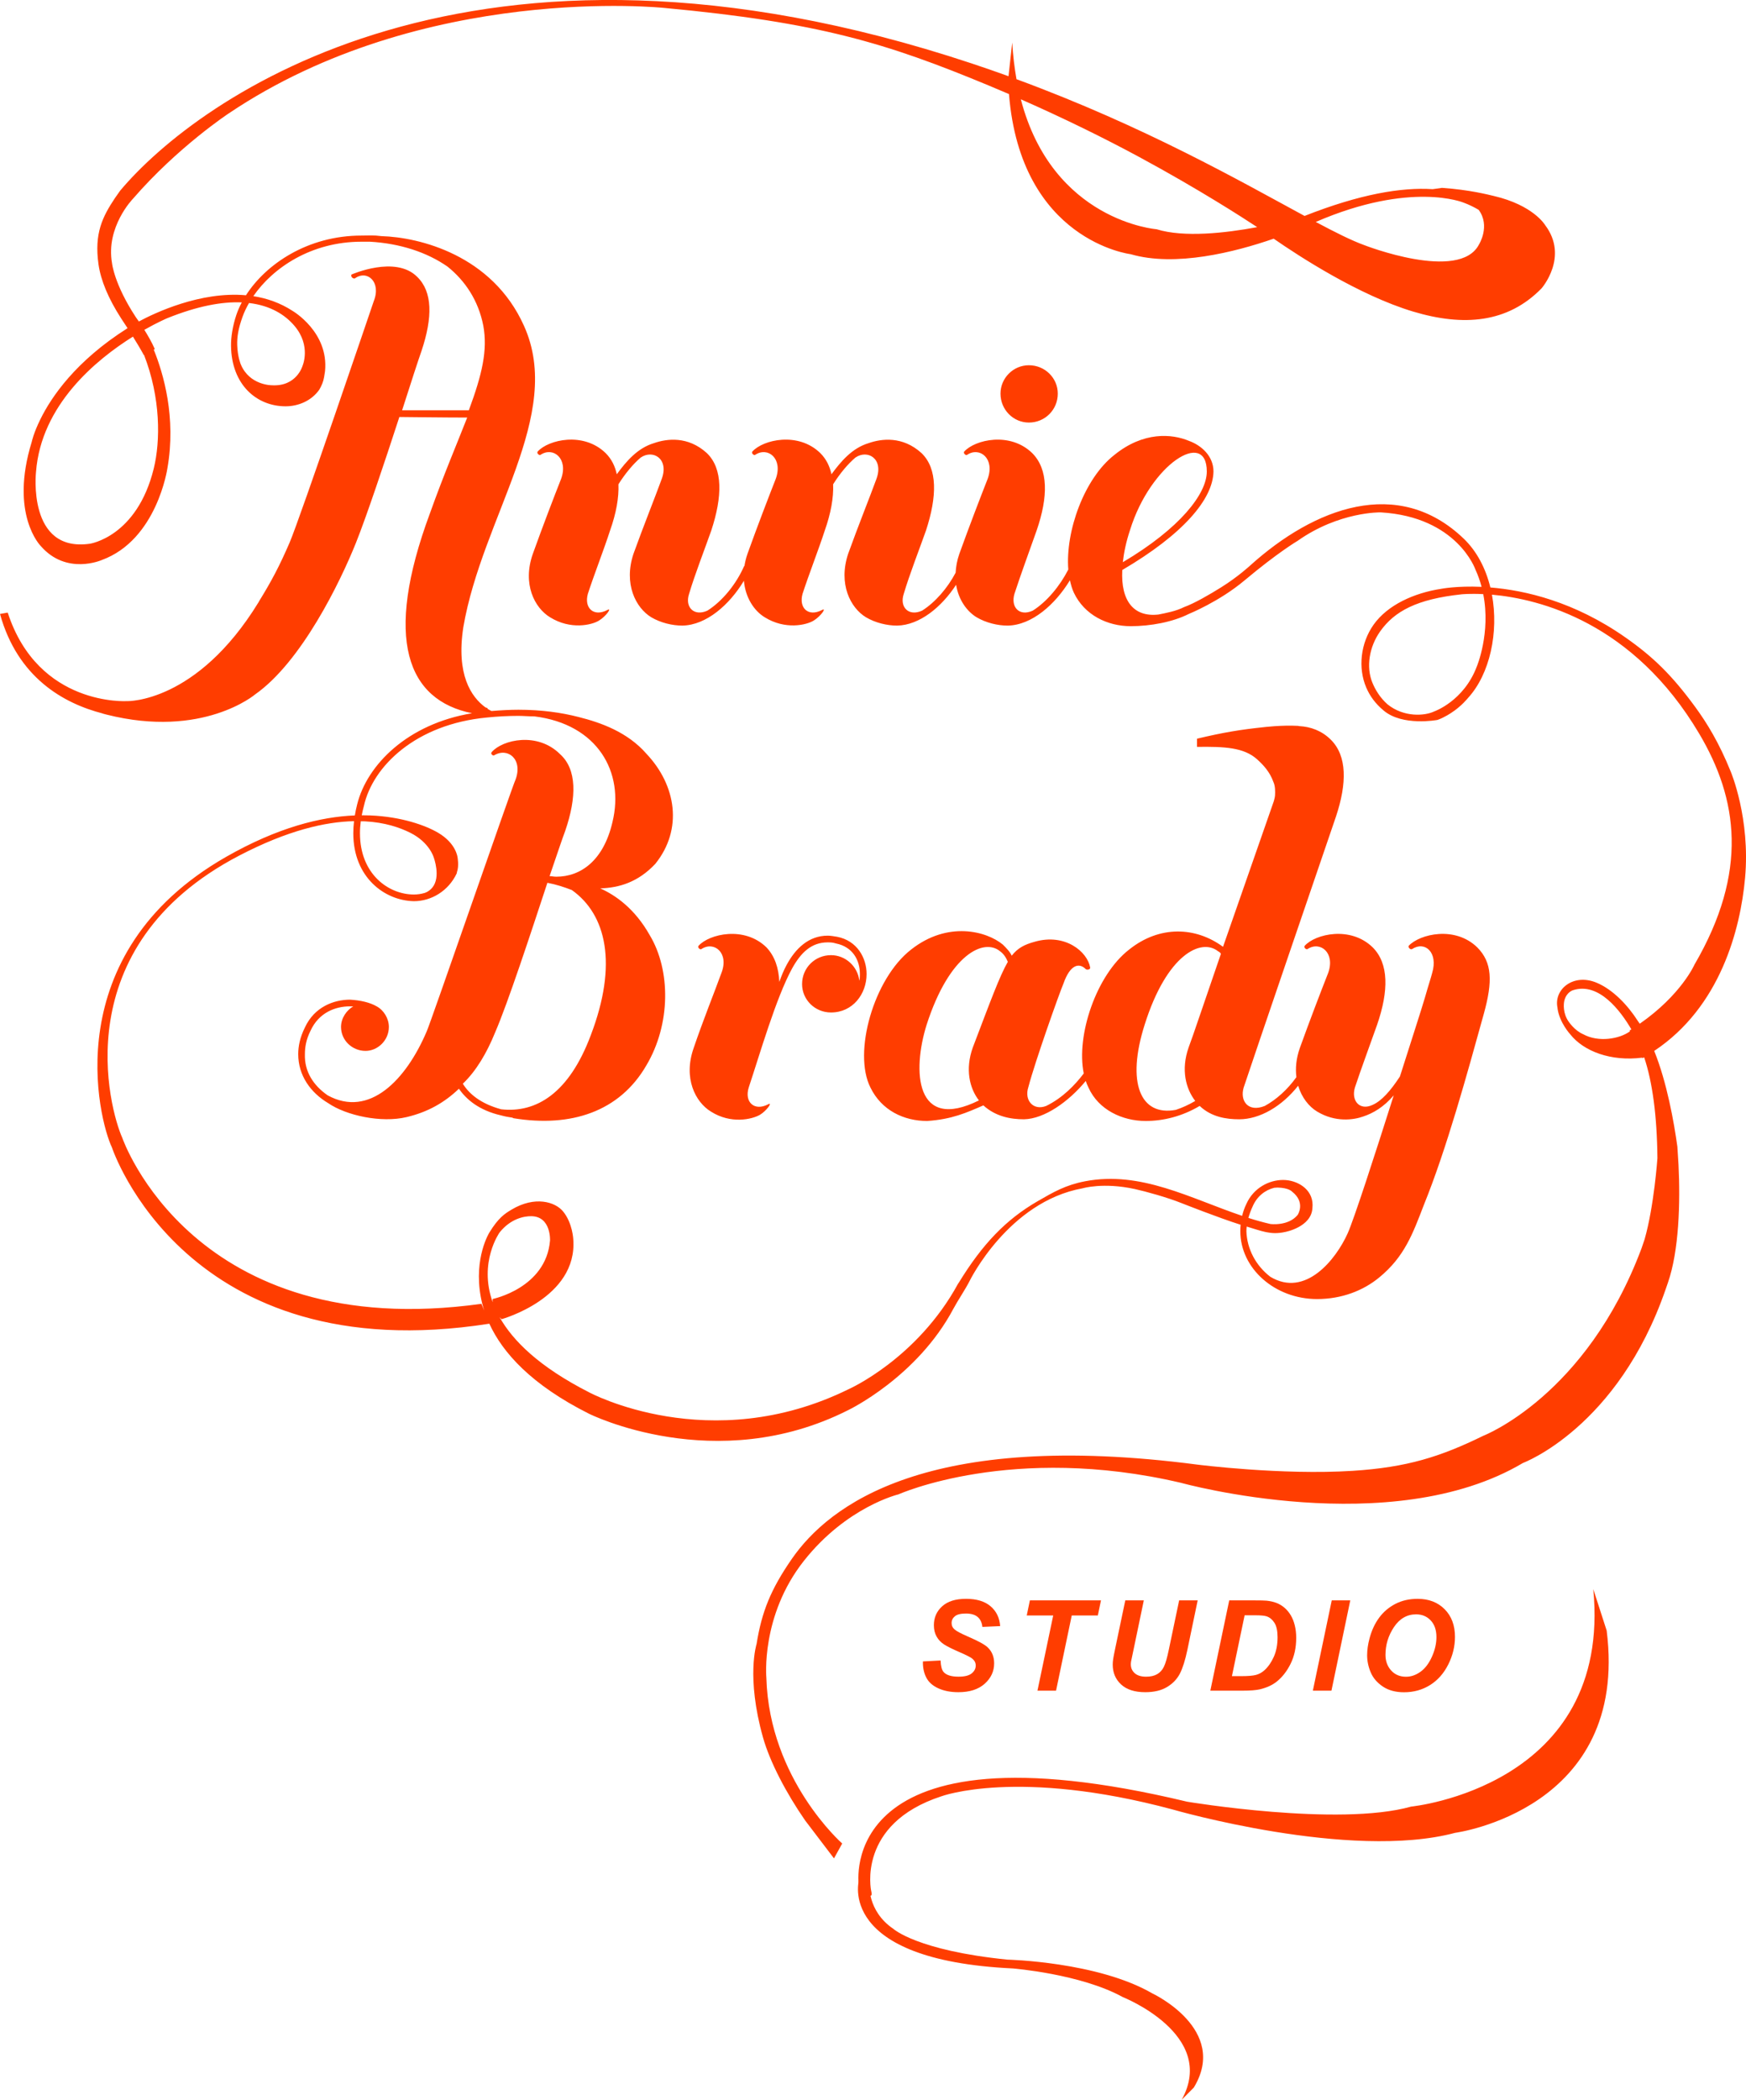 <?xml version="1.0" encoding="utf-8"?>
<!-- Generator: Adobe Illustrator 16.0.0, SVG Export Plug-In . SVG Version: 6.00 Build 0)  -->
<!DOCTYPE svg PUBLIC "-//W3C//DTD SVG 1.1//EN" "http://www.w3.org/Graphics/SVG/1.1/DTD/svg11.dtd">
<svg version="1.1" id="Layer_1" xmlns="http://www.w3.org/2000/svg" xmlns:xlink="http://www.w3.org/1999/xlink" x="0px" y="0px"
	 width="176.194px" height="211.762px" viewBox="0 0 176.194 211.762" enable-background="new 0 0 176.194 211.762"
	 xml:space="preserve">
<g>
	<g>
		<g>
			<path fill="#ff3d00" d="M176.1,88.542c0.547-6.009-1.442-10.715-1.442-10.715c-1.185-2.938-2.427-4.942-3.587-6.527
				c-2.377-3.25-4.295-5.09-7.043-7.013c-5.159-3.618-10.124-4.755-13.63-5.04c-0.464-1.893-1.345-3.638-2.699-4.932
				c-6.626-6.341-15.09-3.096-21.529,2.707c0,0-1.238,1.15-2.934,2.206c-1.116,0.699-2.702,1.623-3.75,1.999
				c-0.806,0.409-1.85,0.603-2.586,0.749c-2.47,0.28-3.813-1.348-3.648-4.491c6.121-3.591,9.151-7.128,9.203-9.933
				c0-1.569-1.231-2.639-2.466-3.087c-1.741-0.73-4.604-0.953-7.521,1.404c-3.06,2.373-4.966,7.722-4.663,11.568
				c-0.854,1.672-2.169,3.252-3.586,4.146c-1.349,0.615-2.244-0.341-1.851-1.688c0.617-1.906,1.571-4.487,2.242-6.395
				c1.18-3.425,1.18-6.173-0.445-7.803c-2.246-2.188-5.782-1.348-6.85-0.169c-0.167,0.169,0.168,0.452,0.281,0.339
				c1.289-0.844,2.807,0.391,2.076,2.412c-0.727,1.852-1.852,4.77-2.863,7.576c-0.235,0.669-0.342,1.302-0.374,1.902
				c-0.816,1.551-2.057,2.988-3.383,3.825c-1.348,0.615-2.302-0.341-1.853-1.688c0.561-1.906,1.571-4.487,2.246-6.395
				c1.121-3.425,1.179-6.23-0.451-7.803c-1.909-1.739-4.042-1.459-5.329-1.009c-1.688,0.504-2.806,1.851-3.76,3.142
				c-0.169-0.785-0.508-1.515-1.125-2.133c-2.244-2.188-5.78-1.348-6.847-0.169c-0.168,0.17,0.17,0.452,0.281,0.339
				c1.292-0.844,2.806,0.391,2.075,2.412c-0.727,1.852-1.852,4.77-2.859,7.576c-0.152,0.431-0.246,0.844-0.311,1.248l-0.029-0.013
				c-0.782,1.798-2.185,3.536-3.702,4.492c-1.346,0.615-2.3-0.34-1.852-1.688c0.563-1.906,1.57-4.486,2.243-6.395
				c1.126-3.425,1.18-6.23-0.447-7.802c-1.907-1.74-4.039-1.46-5.33-1.009c-1.688,0.503-2.809,1.85-3.762,3.142
				c-0.167-0.786-0.505-1.516-1.122-2.133c-2.244-2.188-5.78-1.349-6.848-0.17c-0.167,0.17,0.171,0.452,0.28,0.339
				c1.294-0.844,2.807,0.391,2.079,2.412c-0.731,1.852-1.851,4.77-2.859,7.576c-1.071,3.032,0.163,5.443,1.736,6.399
				c2.075,1.289,4.208,0.784,4.937,0.335c0.731-0.448,1.347-1.348,0.845-1.067c-1.403,0.732-2.359-0.224-1.967-1.628
				c0.617-1.906,1.628-4.486,2.244-6.395c0.617-1.74,0.899-3.312,0.843-4.659c0.673-1.067,1.46-2.021,2.246-2.693
				c1.234-0.844,2.862,0.11,2.131,2.132c-0.673,1.852-1.849,4.77-2.86,7.576c-1.009,3.032,0.226,5.443,1.796,6.399
				c0.951,0.561,2.133,0.84,3.142,0.84c2.415-0.048,4.743-2.091,6.207-4.521c0.149,1.716,1.038,3.036,2.1,3.681
				c2.076,1.29,4.208,0.784,4.938,0.336c0.729-0.449,1.347-1.349,0.841-1.067c-1.402,0.731-2.356-0.224-1.964-1.628
				c0.618-1.906,1.628-4.487,2.247-6.395c0.614-1.74,0.896-3.312,0.841-4.659c0.673-1.067,1.459-2.021,2.247-2.693
				c1.233-0.845,2.859,0.11,2.131,2.132c-0.676,1.852-1.854,4.77-2.864,7.576c-1.008,3.032,0.224,5.443,1.8,6.398
				c0.95,0.562,2.13,0.841,3.141,0.841c2.278-0.046,4.485-1.869,5.955-4.117c0.244,1.522,1.091,2.682,2.068,3.276
				c0.953,0.562,2.13,0.841,3.143,0.841c2.433-0.049,4.78-2.12,6.274-4.573c0.098,0.455,0.225,0.884,0.402,1.264
				c1.068,2.241,3.371,3.364,5.724,3.367c2.028,0,4.261-0.425,5.854-1.228c0,0,3.072-1.235,5.63-3.38
				c3.379-2.834,5.36-3.995,5.36-3.995c4.2-2.967,8.385-2.876,8.385-2.876c7.737,0.453,9.571,5.779,9.571,5.779
				c0.266,0.58,0.466,1.16,0.619,1.733c-2.511-0.113-4.082,0.199-4.082,0.199c-2.767,0.424-5.412,1.64-6.814,3.611
				c-1.318,1.856-1.595,4.354-0.749,6.337c0.363,0.851,0.911,1.621,1.751,2.32c1.91,1.625,5.439,0.954,5.439,0.954
				c0.71-0.243,1.412-0.729,1.412-0.729c1-0.639,1.684-1.5,1.684-1.5c2.196-2.401,3.102-6.619,2.401-10.404
				c4.801,0.43,14.257,2.778,20.922,14.028c3.893,6.567,4.986,13.899-0.477,23.272c0,0-1.334,3.057-5.528,5.971
				c-0.05-0.069-0.097-0.145-0.147-0.21l-0.053-0.078c-1.031-1.612-2.532-3.173-4.159-3.85c-2.357-0.98-4.345,0.687-3.938,2.545
				l-0.001,0.04c0.191,1.438,1.28,2.616,1.28,2.616c1.364,1.728,4.12,2.76,7.264,2.361l0.024,0.054
				c0.037-0.021,0.069-0.045,0.105-0.065c0.026-0.004,0.051-0.003,0.077-0.007c0.816,2.44,1.29,5.803,1.332,10.155
				c0,0-0.335,4.82-1.291,8.171l-0.311,0.916c-5.588,14.913-15.959,18.903-15.959,18.903c-4.344,2.127-7.712,3.19-13.192,3.54
				c-7.133,0.455-15.639-0.623-15.639-0.623c-27.362-3.581-37.226,4.13-40.947,9.488c-2.149,3.097-3.053,5.374-3.568,8.599
				c0,0-1.072,3.301,0.645,9.416c0.698,2.485,2.359,5.647,4.258,8.383l2.908,3.821l0.83-1.499c0,0-7.351-6.448-7.652-16.682
				c0,0-0.602-6.276,3.783-11.822c4.323-5.467,9.545-6.707,9.545-6.707s11.479-5.159,28.516-1.163c0,0,21.206,5.886,34.504-2.004
				c0,0,9.573-3.546,14.404-17.529l0.222-0.643c1.123-3.218,1.261-8.079,1.072-11.885l-0.116-1.847
				c-0.343-2.481-1.06-6.501-2.337-9.651C173.6,101.557,175.629,93.734,176.1,88.542z M114.038,53.446
				c2.076-6.679,7.744-10.214,7.744-5.893c0,2.244-2.694,5.723-8.475,9.147C113.421,55.691,113.644,54.624,114.038,53.446z
				 M149.029,67.219c-1.318,3.492-4.29,4.525-4.29,4.525c-0.935,0.457-3.064,0.628-4.721-0.712c-0.755-0.667-1.235-1.469-1.537-2.21
				c-0.632-1.549-0.318-3.585,0.806-5.162c1.441-2.023,3.702-3.243,8.216-3.724c0,0,0.816-0.086,2.175-0.018
				C150.453,63.838,149.029,67.219,149.029,67.219z M164.445,103.926l0.039,0.085c-1.06,0.77-3.175,1.136-4.712,0.295
				c-0.895-0.378-1.493-1.301-1.493-1.301c-0.555-0.806-0.509-1.724-0.414-2.104c0.219-0.854,0.863-1.037,0.863-1.037
				c2.625-0.855,4.817,2.1,5.897,3.944C164.564,103.848,164.508,103.887,164.445,103.926z M69.997,105.702
				c-1.065,3.03,0.172,5.44,1.737,6.396c2.025,1.291,4.154,0.784,4.942,0.337c0.671-0.391,1.344-1.347,0.841-1.065
				c-1.401,0.729-2.412-0.227-1.964-1.684c1.123-3.368,2.75-9.034,4.377-12.011c0.899-1.625,1.966-2.637,3.59-2.637
				c0.226,0,0.508,0,0.845,0.111c1.683,0.337,2.411,1.683,2.411,3.087c0,0.226,0,0.448-0.055,0.676
				c-0.169-1.461-1.406-2.584-2.862-2.584c-1.628,0-2.919,1.292-2.919,2.918c0,1.57,1.291,2.863,2.919,2.863
				c2.188,0,3.591-1.852,3.591-3.873c0-1.628-0.951-3.368-2.973-3.761c-0.335-0.056-0.674-0.113-0.957-0.113
				c-1.908,0-3.254,1.292-4.152,2.976c-0.277,0.507-0.502,1.066-0.727,1.685c-0.058-1.402-0.451-2.582-1.294-3.48
				c-2.242-2.188-5.778-1.348-6.845-0.168c-0.167,0.168,0.168,0.448,0.281,0.337c1.29-0.843,2.806,0.393,2.019,2.41
				C72.131,99.974,70.95,102.892,69.997,105.702z M96.205,131.995c0.442-0.829,1.22-1.972,1.637-2.802c0,0,3.903-7.996,11.409-9.353
				c0,0,2.079-0.624,5.262,0.074c1.122,0.246,3.277,0.842,4.751,1.433c0,0,3.696,1.464,5.931,2.169
				c-0.021,0.218-0.031,0.434-0.031,0.647c0,3.759,3.48,6.847,7.747,6.847c2.466,0,4.656-0.839,6.284-2.189
				c2.525-2.074,3.366-4.376,4.488-7.296c2.301-5.665,4.377-13.241,6.06-19.306c0.899-3.255,0.841-5.161-0.672-6.678
				c-2.245-2.188-5.779-1.348-6.904-0.168c-0.11,0.168,0.169,0.448,0.338,0.337c1.293-0.843,2.64,0.339,2.021,2.41
				c-0.114,0.451-0.394,1.292-0.729,2.473c-0.395,1.347-1.404,4.434-2.526,7.97c-0.954,1.457-1.853,2.468-2.75,2.861
				c-1.293,0.619-2.188-0.394-1.797-1.739c0.615-1.854,1.572-4.437,2.245-6.342c1.182-3.425,1.182-6.174-0.448-7.802
				c-2.245-2.188-5.784-1.348-6.849-0.168c-0.167,0.168,0.171,0.448,0.279,0.337c1.292-0.843,2.809,0.393,2.079,2.41
				c-0.73,1.854-1.851,4.771-2.863,7.581c-0.376,1.067-0.454,2.052-0.345,2.93c-0.899,1.254-2.016,2.261-3.189,2.903
				c-1.683,0.673-2.525-0.504-2.133-1.85c0.619-1.908,8.642-25.367,9.315-27.329c1.123-3.37,1.123-6.119-0.508-7.747
				c-0.926-0.927-2.071-1.32-3.177-1.378l-0.137-0.027c-1.687-0.091-3.505,0.137-3.505,0.137c-2.271,0.239-3.985,0.513-6.697,1.158
				v0.829c0.012-0.001,0.023-0.003,0.035-0.005c2.734-0.035,4.692,0.053,6.025,1.249c0.651,0.586,1.294,1.283,1.651,2.288
				c0.193,0.407,0.186,0.957,0.164,1.366c-0.015,0.228-0.132,0.603-0.132,0.603s-3.268,9.356-5.115,14.658
				c-2.747-2.021-6.396-2.189-9.479,0.281c-3.312,2.567-5.359,8.656-4.576,12.49c-0.861,1.142-2.124,2.461-3.788,3.277
				c-1.291,0.509-2.246-0.557-1.799-1.907c0.676-2.579,3.09-9.37,3.54-10.437c0.672-1.91,1.568-2.133,2.243-1.461
				c0.11,0.114,0.506,0.06,0.449-0.168c-0.278-1.572-2.522-3.479-5.612-2.581c-1.01,0.28-1.684,0.616-2.301,1.402
				c-0.171-0.394-0.561-0.786-0.899-1.122c-1.623-1.348-5.555-2.415-9.259,0.506c-3.761,2.917-5.892,10.382-4.097,13.918
				c1.122,2.298,3.366,3.367,5.726,3.367c2.524-0.171,3.981-0.845,5.668-1.573c1.234,1.123,2.747,1.402,4.095,1.402
				c2.066-0.039,4.522-1.784,6.236-3.865c0.079,0.234,0.17,0.46,0.276,0.669c1.008,2.245,3.42,3.367,5.777,3.367
				c1.742,0,3.649-0.45,5.444-1.518c1.182,1.124,2.695,1.347,3.986,1.347c2.09,0,4.327-1.319,5.952-3.385
				c0.354,1.186,1.078,2.099,1.906,2.601c1.85,1.123,3.701,0.844,4.656,0.505c1.012-0.336,2.075-0.953,3.083-2.135
				c-1.906,6.008-4.038,12.575-4.652,13.922c-1.182,2.635-4.268,6.509-7.805,4.374c-1.458-1.119-2.357-2.805-2.412-4.6
				c0-0.151,0.016-0.306,0.031-0.461c1.516,0.44,2.401,0.869,3.862,0.547c0,0,2.696-0.487,2.771-2.447l0.014-0.277
				c0-1.626-1.568-2.525-2.975-2.525c-1.401,0-2.975,0.787-3.703,2.413c-0.197,0.396-0.332,0.801-0.431,1.207
				c-5.215-1.755-10.215-4.57-15.856-3.486c-1.969,0.381-3.162,1.076-4.774,2.005c-3.213,1.855-5.577,4.33-7.971,8.235l-0.06,0.081
				c-4.129,7.582-11.032,10.638-11.032,10.638c-14.029,6.902-26.201,0.326-26.201,0.326c-5.03-2.559-7.704-5.201-9.043-7.589
				c0.067,0.07,0.127,0.142,0.208,0.21c0,0,7.687-2.115,7.233-8.063c0,0-0.072-1.633-1.025-2.798
				c-0.788-0.968-2.834-1.606-5.209-0.185c-0.684,0.411-1.32,0.819-2.229,2.302c0,0-1.593,2.525-0.875,6.475
				c0.082,0.45,0.196,0.916,0.349,1.394l-0.279-0.674C19.466,135.531,12.34,114.75,12.34,114.75
				c-1.277-2.838-5.857-19.268,11.809-28.468c4.866-2.534,8.672-3.408,11.577-3.466c-0.048,0.42-0.074,0.827-0.074,1.221
				c0,4.434,3.143,6.791,6.118,6.848c1.739,0,3.479-1.013,4.32-2.807l0.022-0.127c0.227-0.624,0.059-1.492,0.059-1.492
				s-0.135-1.414-1.981-2.488c-1.236-0.72-3.646-1.607-6.845-1.736c-0.272-0.011-0.554-0.015-0.84-0.013
				c0.058-0.302,0.125-0.61,0.215-0.933c0.897-4.045,5.275-8.253,12.4-8.925c1.123-0.115,2.189-0.168,3.198-0.168
				c0.505,0,1.013,0.053,1.627,0.053c6.344,0.787,9.094,5.615,7.859,10.664c-0.898,3.875-3.198,5.503-5.668,5.503
				c-0.282,0-0.45-0.058-0.676-0.058c0.731-2.132,1.292-3.814,1.571-4.545c1.181-3.424,1.181-6.229-0.503-7.746
				c-2.3-2.301-5.835-1.458-6.903-0.224c-0.169,0.169,0.112,0.395,0.227,0.338c1.399-0.843,2.915,0.39,2.184,2.413
				c-0.333,0.673-8.585,24.58-8.975,25.42c-2.077,4.883-5.781,8.758-9.992,6.454c-1.46-1.009-2.356-2.411-2.301-4.151
				c0-0.674,0.112-1.459,0.563-2.355c0.841-1.853,2.524-2.472,3.983-2.472h0.336c-0.672,0.394-1.236,1.179-1.236,2.078
				c0,1.349,1.125,2.414,2.473,2.414c1.233,0,2.355-1.065,2.355-2.414c0-0.844-0.505-1.685-1.232-2.078
				c-0.677-0.391-1.63-0.615-2.695-0.673c-1.627,0-3.594,0.731-4.547,2.807c-0.505,1.01-0.673,1.907-0.673,2.693
				c0,2.135,1.236,3.873,3.03,4.939c1.798,1.235,5.332,2.019,7.912,1.402c2.135-0.505,3.816-1.46,5.275-2.861
				c0.729,1.065,2.022,2.186,4.268,2.694c0.394,0.11,0.729,0.167,1.122,0.223l0.112,0.058c5.836,0.954,10.719-0.675,13.414-5.332
				c2.468-4.152,2.468-9.596,0.336-13.132c-1.516-2.695-3.481-4.045-4.994-4.715c1.906-0.058,3.814-0.618,5.556-2.47
				c2.806-3.479,2.132-7.913-0.897-11.111c-1.911-2.188-4.604-3.142-6.847-3.703c-1.744-0.45-3.763-0.731-6.064-0.731
				c-0.848,0-1.782,0.05-2.723,0.128c-0.139-0.071-0.281-0.15-0.429-0.243l0.056-0.059c-0.109,0-0.171-0.057-0.226-0.057
				c-1.458-1.066-2.973-3.311-2.243-8.079c1.909-11.172,10.214-21.384,6.119-30.42c-3.201-7.128-10.554-8.923-14.369-9.034
				c-0.845-0.111-1.293-0.057-2.021-0.057c-5.431,0-9.65,2.88-11.661,6.021c-4.605-0.415-9.228,1.794-10.808,2.643
				c-0.181-0.263-0.306-0.434-0.306-0.434c-2.19-3.329-2.399-5.431-2.399-5.431c-0.658-3.669,2.103-6.504,2.103-6.504
				c4.542-5.24,9.674-8.617,9.674-8.617C42.748-1.779,67.052,0.801,67.052,0.801C82.625,2.252,89.443,4.331,99.8,8.634
				c0.677,0.281,1.35,0.566,2.019,0.854c1.187,14.817,12.272,16.146,12.272,16.146c4.524,1.319,10.533-0.211,14.441-1.562
				c2.554,1.77,8.608,5.714,14.078,7.352c5.091,1.526,9.536,1.149,12.946-2.335c0,0,2.796-3.176,0.366-6.39
				c0,0-1.172-2.004-5.19-2.938c-0.537-0.123-2.418-0.622-5.22-0.814l-0.937,0.131c-3.133-0.204-7.323,0.488-12.928,2.7
				c-6.414-3.47-16.127-9.031-29.07-13.79c-0.203-1.147-0.355-2.372-0.431-3.699l-0.372,3.398c-1.218-0.44-2.463-0.873-3.737-1.295
				c-50.386-16.71-78.12,3.557-85.909,12.834l-0.522,0.741c-1.261,1.889-2.111,3.572-1.664,6.703
				c0.231,1.604,0.987,3.438,2.294,5.459c0,0,0.27,0.401,0.637,0.968c-5.233,3.305-7.705,6.947-8.816,9.223
				c-0.676,1.371-0.855,2.246-0.855,2.246C0.94,51.894,4.109,55.062,4.109,55.062c2.599,2.999,6.164,1.416,6.164,1.416
				c5.575-2.037,6.62-9.252,6.62-9.252c0.907-5.127-0.406-9.573-1.377-11.963l0.105-0.057c-0.295-0.676-0.695-1.369-1.056-1.943
				c1.37-0.777,2.304-1.169,2.304-1.169c3.088-1.245,5.563-1.683,7.531-1.597c-0.221,0.42-0.41,0.841-0.548,1.257
				c-0.368,1.101-0.552,2.24-0.538,3.139c0.054,3.934,2.609,6.083,5.505,6.083c1.284,0,2.611-0.551,3.399-1.672
				c0.245-0.421,0.408-0.812,0.485-1.256c0.056-0.326,0.097-0.608,0.097-0.608c0.396-3.95-3.264-6.079-3.264-6.079
				c-1.254-0.819-2.605-1.282-3.972-1.493c1.979-2.872,5.851-5.492,10.917-5.492h0.844c3.028,0.168,5.778,1.065,7.855,2.525
				c1.739,1.403,3.087,3.366,3.593,5.947c0.448,2.472-0.111,4.886-1.461,8.531h-6.734c0.842-2.637,1.684-5.223,1.965-6.006
				c1.121-3.367,1.121-5.947-0.452-7.462c-2.188-2.191-6.617-0.225-6.617-0.225c-0.111,0.169,0.11,0.45,0.336,0.392
				c1.231-0.898,2.693,0.337,1.905,2.304c0,0-7.466,21.979-8.491,24.343c-1.023,2.365-1.82,3.87-3.065,5.887l-0.054,0.103
				c-0.006,0.012-0.014,0.024-0.022,0.035c-6.239,10.172-13.245,9.957-13.245,9.957S3.874,71.292,0.78,61.781L0,61.917
				c1.774,6.396,6.371,9.009,10.373,10.041c0,0-0.198-0.035,0.379,0.109c9.723,2.452,15.001-2.041,15.001-2.041
				c4.658-3.27,8.57-11.298,10.17-15.29c1.057-2.641,2.861-8.027,4.378-12.683c0,0,4.771,0.057,6.846,0.057
				c-1.009,2.583-2.354,5.725-3.759,9.653c-4.734,12.752-2.256,18.858,4.251,20.167c-6.521,1.079-10.6,5.206-11.595,9.187
				c-0.102,0.389-0.174,0.758-0.234,1.119c-3.432,0.136-7.778,1.2-13.004,4.185c-17.139,9.795-12.843,26.517-11.512,29.295
				c0,0,7.413,22.585,38.087,17.779c1.344,2.925,4.235,6.157,10.042,9.073c0,0,12.773,6.405,26.155-0.349
				C85.578,142.22,92.536,138.903,96.205,131.995z M98.167,105.643c-0.782,2.188-0.336,4.098,0.62,5.335
				c-6.452,3.195-6.736-2.978-5.277-7.635c2.301-7.127,5.782-8.754,7.408-7.408c0.394,0.281,0.619,0.673,0.785,1.065
				C100.862,98.461,99.965,100.93,98.167,105.643z M119.945,105.643c-0.787,2.245-0.282,4.154,0.671,5.388
				c-0.671,0.394-1.29,0.675-1.961,0.899c-3.595,0.672-4.998-2.753-3.145-8.587c2.244-7.127,5.723-8.754,7.407-7.408
				c0.113,0.055,0.282,0.168,0.282,0.281C121.628,100.761,120.337,104.633,119.945,105.643z M126.396,121.696
				c0.449-1.067,1.292-1.685,2.19-1.909l0.331-0.021c1.151,0.019,1.473,0.412,1.473,0.412c1.394,1.095,0.566,2.339,0.566,2.339
				c-0.945,1.167-2.756,0.924-2.756,0.924c-0.747-0.17-1.487-0.38-2.223-0.613C126.082,122.454,126.219,122.075,126.396,121.696z
				 M59.614,104.411c-2.186,5.834-5.495,7.855-9.033,7.463c-2.079-0.562-3.257-1.569-3.874-2.581
				c1.348-1.292,2.413-3.088,3.255-5.165c1.29-2.972,3.592-9.987,5.277-15.098c0.897,0.169,1.74,0.449,2.468,0.732
				C61.188,92.23,62.364,97.225,59.614,104.411z M147.696,20.436c0.567,0.207,1.062,0.458,1.522,0.727
				c1.203,1.632,0.033,3.489,0.033,3.489c-1.968,3.833-11.59,0.065-11.59,0.065c-1.262-0.457-2.904-1.278-4.883-2.333
				C142.406,18.218,147.696,20.436,147.696,20.436z M114.96,15.833c6.053,3.268,10.578,6.197,11.908,7.075
				c-3.211,0.598-7.394,1.067-10.159,0.211c0,0-10.485-0.795-13.694-13.105C107.339,11.917,111.436,13.93,114.96,15.833z
				 M15.515,47.256c-1.698,6.901-6.45,7.58-6.45,7.58c-6.338,0.905-5.431-7.241-5.431-7.241c0.518-6.744,6.035-11.303,9.781-13.646
				c0.377,0.604,0.779,1.271,1.093,1.853l0.024-0.013C16.224,40.127,16.2,44.468,15.515,47.256z M29.723,32.872
				c1.7,2.013,0.805,4.029,0.805,4.029s-0.593,2.112-3.11,1.952c0,0-2.234,0.01-3.114-2.093c0,0-0.329-0.745-0.366-1.951
				c-0.027-0.842,0.113-1.679,0.536-2.857c0.165-0.459,0.386-0.927,0.655-1.393C27.278,30.811,28.757,31.729,29.723,32.872z
				 M36.406,82.827c0.14,0.003,0.291-0.001,0.427,0.006c2.007,0.104,3.512,0.622,4.592,1.164c1.916,0.966,2.34,2.463,2.34,2.463
				s0.752,1.983-0.141,3.057c-0.353,0.425-0.778,0.539-0.778,0.539c-0.344,0.101-0.704,0.156-1.076,0.156
				c-2.582,0-5.445-2.076-5.445-6.174C36.324,83.649,36.352,83.246,36.406,82.827z M50.414,124.295
				c1.111-1.39,2.461-1.649,3.202-1.641c2.008,0.023,1.889,2.446,1.889,2.446c-0.398,4.808-5.789,5.903-5.789,5.903
				s-0.013,0.129,0.001,0.323C48.271,127.288,50.414,124.295,50.414,124.295z M100.963,39.696c0,1.626,1.293,2.919,2.864,2.919
				c1.627,0,2.917-1.293,2.917-2.919c0-1.57-1.29-2.861-2.917-2.861C102.256,36.834,100.963,38.125,100.963,39.696z"/>
		</g>
	</g>
	<path fill="#ff3d00" d="M160.782,160.262c1.93,19.937-18.381,21.934-18.381,21.934c-7.315,2.058-22.604-0.494-22.604-0.494
		c-35.659-8.548-33.138,8.383-33.138,8.383c1.676,2.074,1.253,0.603,1.253,0.603s-1.48-6.736,7.085-9.531c0,0,7.7-2.87,23.354,1.334
		c0,0,17.883,5.18,28.501,2.348c0,0,17.565-2.32,15.282-20.393"/>
	<path fill="#ff3d00" d="M119.247,211.762c3.643-6.567-5.946-10.357-5.946-10.357c-4.24-2.337-11.086-2.887-11.086-2.887
		c-17.945-0.849-15.527-8.939-15.527-8.939c1.22-1.242,1.038,0.363,1.038,0.363s-0.245,2.769,2.418,4.578
		c0,0,2.388,2.193,11.52,3.109c0,0,9.101,0.205,14.63,3.41c0,0,7.739,3.617,4.178,9.49"/>
	<g>
		<g>
			<path fill="#ff3d00" d="M93.135,167.554l1.782-0.094c0.025,0.567,0.123,0.95,0.293,1.149c0.272,0.323,0.778,0.484,1.515,0.484
				c0.613,0,1.057-0.109,1.329-0.329c0.273-0.22,0.41-0.484,0.41-0.795c0-0.27-0.111-0.497-0.335-0.684
				c-0.157-0.137-0.589-0.358-1.295-0.664c-0.706-0.307-1.222-0.562-1.547-0.768s-0.581-0.471-0.767-0.798
				c-0.187-0.327-0.28-0.71-0.28-1.149c0-0.766,0.277-1.401,0.833-1.906c0.555-0.506,1.357-0.758,2.409-0.758
				c1.068,0,1.896,0.25,2.481,0.751s0.908,1.168,0.966,2l-1.795,0.081c-0.045-0.435-0.202-0.769-0.472-1
				c-0.27-0.232-0.667-0.348-1.192-0.348c-0.518,0-0.888,0.091-1.109,0.273c-0.222,0.182-0.332,0.411-0.332,0.689
				c0,0.261,0.102,0.476,0.305,0.646c0.202,0.174,0.651,0.412,1.348,0.714c1.048,0.452,1.714,0.818,2,1.1
				c0.427,0.414,0.64,0.946,0.64,1.597c0,0.804-0.317,1.489-0.953,2.059s-1.521,0.854-2.655,0.854c-0.783,0-1.461-0.132-2.034-0.395
				c-0.574-0.263-0.979-0.628-1.215-1.097C93.228,168.701,93.118,168.163,93.135,167.554z"/>
			<path fill="#ff3d00" d="M106.569,170.504h-1.876l1.59-7.584h-2.671l0.316-1.521h7.175l-0.317,1.521h-2.633L106.569,170.504z"/>
			<path fill="#ff3d00" d="M113.556,161.399h1.869l-1.03,4.943l-0.255,1.218c-0.017,0.104-0.025,0.201-0.025,0.292
				c0,0.36,0.131,0.657,0.394,0.892c0.263,0.233,0.646,0.351,1.147,0.351c0.451,0,0.824-0.085,1.118-0.255s0.521-0.422,0.683-0.758
				c0.162-0.335,0.325-0.904,0.491-1.708l1.043-4.975h1.87l-1.037,4.981c-0.22,1.047-0.473,1.849-0.758,2.403
				c-0.286,0.555-0.719,1.006-1.299,1.354c-0.579,0.348-1.312,0.521-2.198,0.521c-1.061,0-1.872-0.26-2.435-0.779
				c-0.563-0.52-0.846-1.188-0.846-2.004c0-0.169,0.015-0.354,0.044-0.553c0.017-0.132,0.089-0.509,0.218-1.13L113.556,161.399z"/>
			<path fill="#ff3d00" d="M122.138,170.504l1.907-9.105h2.453c0.684,0,1.12,0.01,1.311,0.03c0.377,0.038,0.714,0.114,1.011,0.23
				c0.296,0.115,0.564,0.278,0.807,0.487c0.243,0.209,0.452,0.461,0.628,0.755s0.311,0.632,0.405,1.016
				c0.096,0.383,0.144,0.802,0.144,1.258c0,0.981-0.187,1.852-0.562,2.611s-0.847,1.363-1.414,1.811
				c-0.435,0.348-0.996,0.604-1.684,0.771c-0.389,0.091-0.987,0.137-1.795,0.137H122.138z M124.317,169.039h0.951
				c0.688,0,1.186-0.043,1.494-0.128c0.309-0.084,0.591-0.243,0.848-0.475c0.368-0.336,0.679-0.783,0.932-1.342
				c0.252-0.559,0.379-1.218,0.379-1.976c0-0.646-0.104-1.131-0.313-1.456c-0.209-0.325-0.468-0.541-0.774-0.649
				c-0.215-0.074-0.598-0.111-1.148-0.111h-1.087L124.317,169.039z"/>
			<path fill="#ff3d00" d="M132.484,170.504l1.907-9.105h1.869l-1.9,9.105H132.484z"/>
			<path fill="#ff3d00" d="M137.962,166.933c0-0.539,0.081-1.105,0.242-1.702c0.211-0.799,0.533-1.493,0.966-2.081
				s0.979-1.053,1.637-1.395c0.659-0.342,1.408-0.512,2.249-0.512c1.126,0,2.036,0.35,2.729,1.049c0.693,0.7,1.04,1.628,1.04,2.783
				c0,0.961-0.226,1.891-0.677,2.789s-1.063,1.59-1.839,2.074c-0.773,0.484-1.649,0.727-2.627,0.727
				c-0.849,0-1.561-0.192-2.137-0.577c-0.575-0.386-0.983-0.862-1.224-1.432S137.962,167.512,137.962,166.933z M139.813,166.896
				c0,0.625,0.19,1.148,0.571,1.571c0.381,0.422,0.882,0.633,1.503,0.633c0.505,0,0.99-0.166,1.457-0.5
				c0.465-0.333,0.851-0.838,1.154-1.515c0.305-0.678,0.457-1.337,0.457-1.979c0-0.717-0.192-1.278-0.578-1.687
				c-0.385-0.408-0.875-0.612-1.472-0.612c-0.915,0-1.659,0.427-2.233,1.28C140.1,164.941,139.813,165.876,139.813,166.896z"/>
		</g>
	</g>
</g>
</svg>
